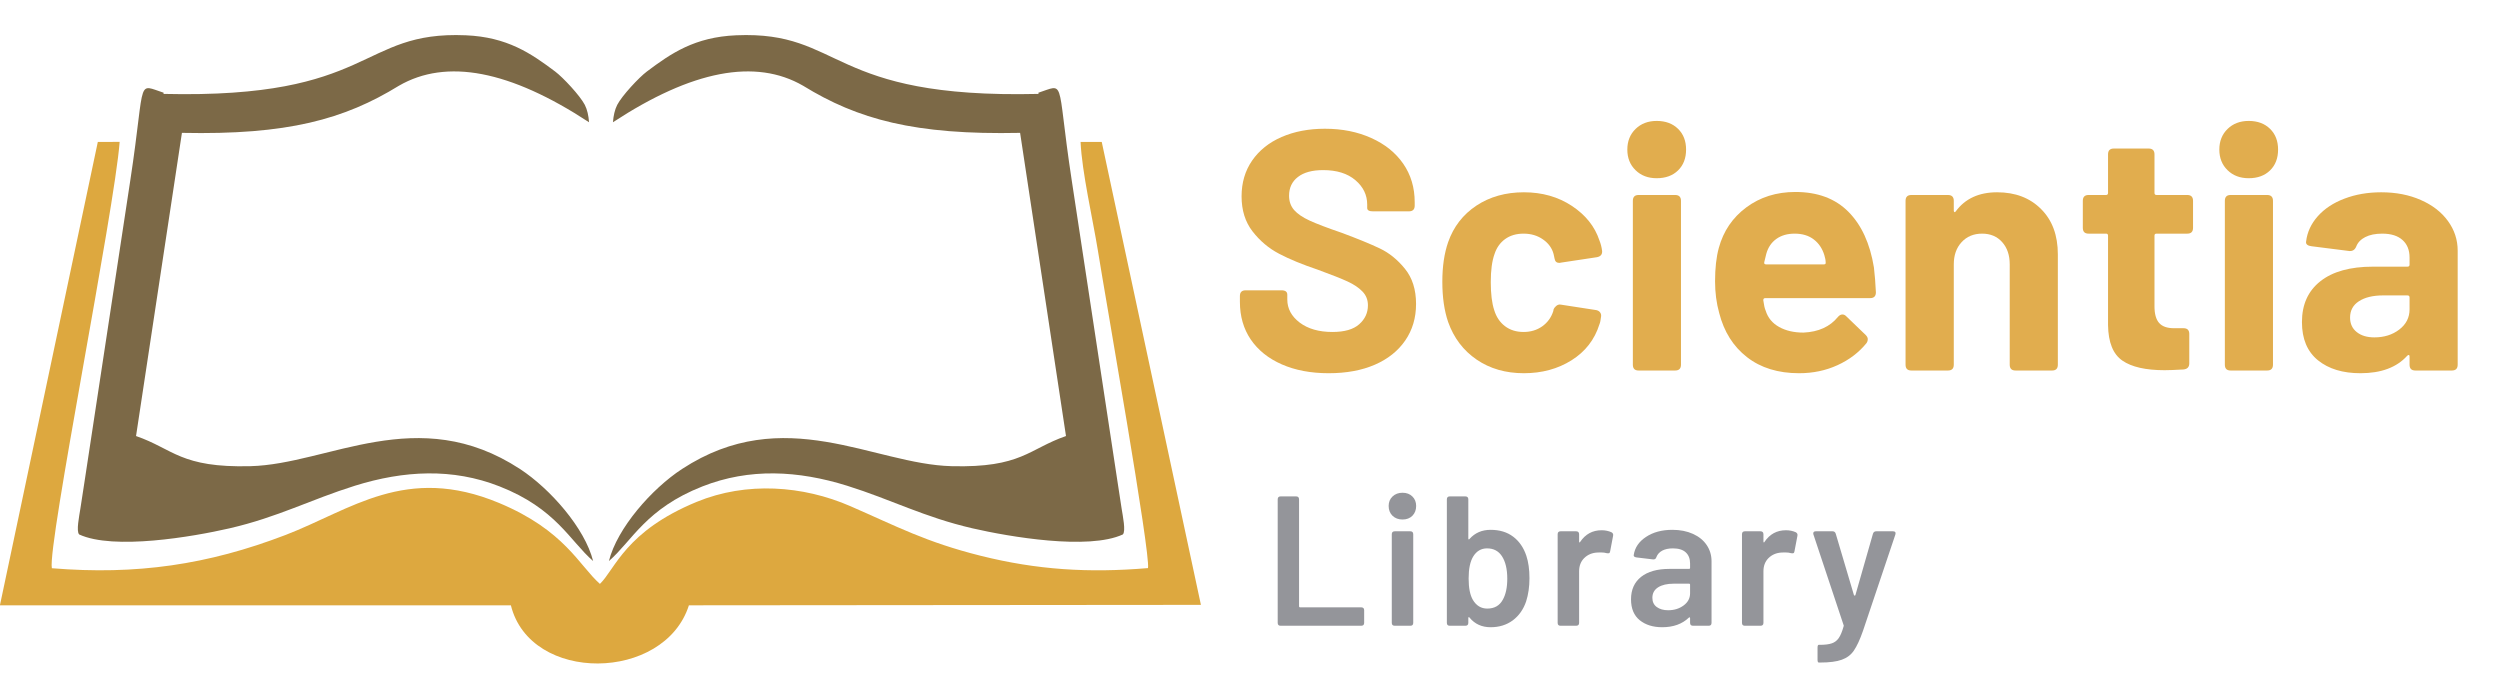 <svg xmlns="http://www.w3.org/2000/svg" xmlns:xlink="http://www.w3.org/1999/xlink" width="500" zoomAndPan="magnify" viewBox="0 0 375 105" height="140" preserveAspectRatio="xMidYMid meet" version="1.0"><defs><g/><clipPath id="id1"><path d="M 0 21 L 180.145 21 L 180.145 99.562 L 0 99.562 Z M 0 21 " clip-rule="nonzero"/></clipPath><clipPath id="id2"><path d="M 91 5.199 L 169 5.199 L 169 85 L 91 85 Z M 91 5.199 " clip-rule="nonzero"/></clipPath><clipPath id="id3"><path d="M 11 5.199 L 89 5.199 L 89 85 L 11 85 Z M 11 5.199 " clip-rule="nonzero"/></clipPath></defs><g clip-path="url(#id1)"><path fill="#dda83f" d="M 162.086 21.27 C 162.277 25.758 163.926 32.91 164.68 37.562 C 165.891 45.141 172.613 83.109 172.199 85.215 C 163.285 85.965 155.551 85.48 147.102 83.367 C 138.871 81.309 134.551 78.969 127.559 75.926 C 120.441 72.824 111.969 72.211 104.512 75.277 C 93.805 79.684 92.277 85.371 89.988 87.586 C 86.879 84.844 84.723 79.562 74.859 75.445 C 60.871 69.613 52.645 76.484 42.801 80.258 C 31.172 84.711 20.473 86.277 7.777 85.234 C 7.105 81.832 17.176 31.5 17.949 21.281 L 14.672 21.293 L -0.012 90.797 L 76.633 90.797 C 79.539 102.559 99.664 102.301 103.336 90.797 L 180.137 90.73 L 165.262 21.293 L 162.074 21.293 Z M 162.086 21.27 " fill-opacity="1" fill-rule="evenodd"/></g><g clip-path="url(#id2)"><path fill="#7c6947" d="M 155.754 13.906 L 155.777 14.086 C 124.102 14.848 126.535 4.609 110.441 5.293 C 104.199 5.559 100.664 8 97.027 10.73 C 95.848 11.613 93.301 14.344 92.582 15.73 C 92.211 16.461 92.02 17.355 91.941 18.34 C 103.805 10.551 113.324 8.727 120.477 12.867 C 128.648 17.891 137.168 20.266 153.016 19.93 L 159.898 65.406 C 154.285 67.344 153.23 70.195 142.734 69.926 C 131.039 69.637 117.625 60.324 102.301 70.352 C 97.758 73.316 92.57 79.227 91.336 84.16 C 94.84 81.105 96.891 76.293 105.367 72.961 C 112.426 70.184 119.699 70.566 127.062 72.859 C 133.719 74.941 138.594 77.57 145.875 79.25 C 151.41 80.523 163.266 82.551 168.426 80.168 C 168.898 79.684 168.418 77.402 168.246 76.305 C 168.012 74.84 167.801 73.387 167.586 71.984 L 160.762 27.066 C 159.527 18.977 159.367 15.387 158.875 13.984 C 158.438 12.734 157.742 13.258 155.766 13.906 Z M 155.754 13.906 " fill-opacity="1" fill-rule="evenodd"/></g><g clip-path="url(#id3)"><path fill="#7c6947" d="M 24.547 13.906 L 24.527 14.086 C 56.215 14.848 53.766 4.609 69.863 5.293 C 76.094 5.559 79.641 8 83.277 10.73 C 84.453 11.613 87.004 14.344 87.723 15.73 C 88.094 16.461 88.281 17.355 88.359 18.34 C 76.484 10.551 66.977 8.727 59.828 12.867 C 51.656 17.891 43.137 20.266 27.289 19.93 L 20.406 65.406 C 26.02 67.344 27.074 70.195 37.57 69.926 C 49.254 69.637 62.68 60.324 78 70.352 C 82.535 73.316 87.734 79.227 88.969 84.16 C 85.465 81.105 83.41 76.293 74.938 72.961 C 67.875 70.184 60.602 70.566 53.238 72.859 C 46.582 74.941 41.711 77.57 34.426 79.25 C 28.891 80.523 17.039 82.551 11.875 80.168 C 11.406 79.684 11.887 77.402 12.055 76.305 C 12.293 74.84 12.504 73.387 12.719 71.984 L 19.543 27.066 C 20.777 18.977 20.934 15.387 21.43 13.984 C 21.867 12.734 22.562 13.258 24.539 13.906 Z M 24.547 13.906 " fill-opacity="1" fill-rule="evenodd"/></g><g fill="#e1ad4e" fill-opacity="1"><g transform="translate(184.033, 55.577)"><g><path d="M 15.266 0.406 C 12.598 0.406 10.254 -0.035 8.234 -0.922 C 6.223 -1.805 4.672 -3.051 3.578 -4.656 C 2.492 -6.258 1.953 -8.141 1.953 -10.297 L 1.953 -11.172 C 1.953 -11.742 2.238 -12.031 2.812 -12.031 L 8.188 -12.031 C 8.77 -12.031 9.062 -11.812 9.062 -11.375 L 9.062 -10.656 C 9.062 -9.289 9.68 -8.133 10.922 -7.188 C 12.172 -6.25 13.805 -5.781 15.828 -5.781 C 17.641 -5.781 18.977 -6.164 19.844 -6.938 C 20.719 -7.707 21.156 -8.656 21.156 -9.781 C 21.156 -10.602 20.879 -11.297 20.328 -11.859 C 19.785 -12.422 19.051 -12.914 18.125 -13.344 C 17.207 -13.77 15.723 -14.359 13.672 -15.109 C 11.348 -15.891 9.398 -16.691 7.828 -17.516 C 6.266 -18.336 4.938 -19.457 3.844 -20.875 C 2.75 -22.289 2.203 -24.039 2.203 -26.125 C 2.203 -28.164 2.727 -29.953 3.781 -31.484 C 4.844 -33.023 6.32 -34.207 8.219 -35.031 C 10.113 -35.852 12.273 -36.266 14.703 -36.266 C 17.297 -36.266 19.613 -35.801 21.656 -34.875 C 23.707 -33.957 25.305 -32.672 26.453 -31.016 C 27.598 -29.359 28.172 -27.438 28.172 -25.25 L 28.172 -24.734 C 28.172 -24.16 27.879 -23.875 27.297 -23.875 L 21.922 -23.875 C 21.336 -23.875 21.047 -24.039 21.047 -24.375 L 21.047 -24.891 C 21.047 -26.328 20.457 -27.547 19.281 -28.547 C 18.102 -29.555 16.488 -30.062 14.438 -30.062 C 12.801 -30.062 11.539 -29.719 10.656 -29.031 C 9.77 -28.352 9.328 -27.414 9.328 -26.219 C 9.328 -25.363 9.582 -24.645 10.094 -24.062 C 10.602 -23.488 11.379 -22.961 12.422 -22.484 C 13.461 -22.004 15.078 -21.391 17.266 -20.641 C 19.648 -19.754 21.539 -18.977 22.938 -18.312 C 24.344 -17.645 25.598 -16.629 26.703 -15.266 C 27.816 -13.898 28.375 -12.141 28.375 -9.984 C 28.375 -7.898 27.832 -6.07 26.75 -4.5 C 25.676 -2.938 24.16 -1.727 22.203 -0.875 C 20.242 -0.02 17.93 0.406 15.266 0.406 Z M 15.266 0.406 "/></g></g></g><g fill="#e1ad4e" fill-opacity="1"><g transform="translate(214.35, 55.577)"><g><path d="M 14.234 0.406 C 11.504 0.406 9.141 -0.273 7.141 -1.641 C 5.148 -3.004 3.727 -4.879 2.875 -7.266 C 2.289 -8.973 2 -10.988 2 -13.312 C 2 -15.602 2.289 -17.586 2.875 -19.266 C 3.688 -21.578 5.098 -23.398 7.109 -24.734 C 9.129 -26.066 11.504 -26.734 14.234 -26.734 C 16.973 -26.734 19.375 -26.051 21.438 -24.688 C 23.5 -23.32 24.875 -21.598 25.562 -19.516 C 25.758 -19.035 25.895 -18.504 25.969 -17.922 L 25.969 -17.828 C 25.969 -17.379 25.711 -17.102 25.203 -17 L 19.828 -16.188 L 19.562 -16.141 C 19.156 -16.141 18.914 -16.344 18.844 -16.75 L 18.688 -17.469 C 18.457 -18.352 17.93 -19.082 17.109 -19.656 C 16.285 -20.238 15.312 -20.531 14.188 -20.531 C 13.094 -20.531 12.172 -20.258 11.422 -19.719 C 10.672 -19.176 10.141 -18.426 9.828 -17.469 C 9.453 -16.438 9.266 -15.035 9.266 -13.266 C 9.266 -11.492 9.438 -10.094 9.781 -9.062 C 10.094 -8.039 10.629 -7.238 11.391 -6.656 C 12.16 -6.07 13.094 -5.781 14.188 -5.781 C 15.25 -5.781 16.18 -6.062 16.984 -6.625 C 17.785 -7.195 18.336 -7.957 18.641 -8.906 L 18.688 -9.172 C 18.727 -9.305 18.848 -9.469 19.047 -9.656 C 19.254 -9.844 19.477 -9.922 19.719 -9.891 L 25.094 -9.062 C 25.363 -9 25.555 -8.879 25.672 -8.703 C 25.797 -8.535 25.844 -8.332 25.812 -8.094 C 25.75 -7.539 25.664 -7.148 25.562 -6.922 C 24.844 -4.629 23.445 -2.832 21.375 -1.531 C 19.312 -0.238 16.93 0.406 14.234 0.406 Z M 14.234 0.406 "/></g></g></g><g fill="#e1ad4e" fill-opacity="1"><g transform="translate(241.85, 55.577)"><g><path d="M 6.656 -28.844 C 5.363 -28.844 4.305 -29.242 3.484 -30.047 C 2.66 -30.848 2.25 -31.879 2.25 -33.141 C 2.25 -34.398 2.66 -35.43 3.484 -36.234 C 4.305 -37.035 5.363 -37.438 6.656 -37.438 C 7.988 -37.438 9.055 -37.039 9.859 -36.25 C 10.66 -35.469 11.062 -34.43 11.062 -33.141 C 11.062 -31.836 10.66 -30.797 9.859 -30.016 C 9.055 -29.234 7.988 -28.844 6.656 -28.844 Z M 3.938 0 C 3.363 0 3.078 -0.289 3.078 -0.875 L 3.078 -25.453 C 3.078 -26.035 3.363 -26.328 3.938 -26.328 L 9.422 -26.328 C 10.004 -26.328 10.297 -26.035 10.297 -25.453 L 10.297 -0.875 C 10.297 -0.289 10.004 0 9.422 0 Z M 3.938 0 "/></g></g></g><g fill="#e1ad4e" fill-opacity="1"><g transform="translate(255.165, 55.577)"><g><path d="M 15.359 -5.688 C 17.617 -5.789 19.344 -6.578 20.531 -8.047 C 20.738 -8.285 20.961 -8.406 21.203 -8.406 C 21.41 -8.406 21.598 -8.316 21.766 -8.141 L 24.688 -5.328 C 24.895 -5.117 25 -4.914 25 -4.719 C 25 -4.477 24.93 -4.27 24.797 -4.094 C 23.66 -2.695 22.211 -1.598 20.453 -0.797 C 18.703 0.004 16.785 0.406 14.703 0.406 C 11.555 0.406 8.953 -0.395 6.891 -2 C 4.828 -3.602 3.438 -5.805 2.719 -8.609 C 2.301 -10.109 2.094 -11.695 2.094 -13.375 C 2.094 -15.352 2.281 -17.023 2.656 -18.391 C 3.344 -20.91 4.719 -22.938 6.781 -24.469 C 8.852 -26.008 11.305 -26.781 14.141 -26.781 C 17.484 -26.781 20.133 -25.789 22.094 -23.812 C 24.062 -21.832 25.336 -19.051 25.922 -15.469 C 26.055 -14.344 26.156 -13.098 26.219 -11.734 C 26.219 -11.148 25.93 -10.859 25.359 -10.859 L 9.625 -10.859 C 9.426 -10.859 9.328 -10.754 9.328 -10.547 C 9.422 -9.828 9.539 -9.301 9.688 -8.969 C 10.02 -7.906 10.691 -7.094 11.703 -6.531 C 12.711 -5.969 13.93 -5.688 15.359 -5.688 Z M 14.031 -20.531 C 12.938 -20.531 12.02 -20.266 11.281 -19.734 C 10.551 -19.211 10.051 -18.473 9.781 -17.516 C 9.613 -16.867 9.508 -16.441 9.469 -16.234 C 9.438 -16.023 9.523 -15.922 9.734 -15.922 L 18.438 -15.922 C 18.602 -15.922 18.688 -15.992 18.688 -16.141 C 18.688 -16.516 18.617 -16.906 18.484 -17.312 C 18.18 -18.301 17.656 -19.082 16.906 -19.656 C 16.156 -20.238 15.195 -20.531 14.031 -20.531 Z M 14.031 -20.531 "/></g></g></g><g fill="#e1ad4e" fill-opacity="1"><g transform="translate(283.177, 55.577)"><g><path d="M 16.391 -26.734 C 19.117 -26.734 21.316 -25.895 22.984 -24.219 C 24.66 -22.551 25.5 -20.285 25.5 -17.422 L 25.5 -0.875 C 25.5 -0.289 25.211 0 24.641 0 L 19.156 0 C 18.57 0 18.281 -0.289 18.281 -0.875 L 18.281 -15.922 C 18.281 -17.297 17.906 -18.406 17.156 -19.25 C 16.406 -20.102 15.398 -20.531 14.141 -20.531 C 12.867 -20.531 11.844 -20.102 11.062 -19.25 C 10.281 -18.406 9.891 -17.297 9.891 -15.922 L 9.891 -0.875 C 9.891 -0.289 9.598 0 9.016 0 L 3.531 0 C 2.945 0 2.656 -0.289 2.656 -0.875 L 2.656 -25.453 C 2.656 -26.035 2.945 -26.328 3.531 -26.328 L 9.016 -26.328 C 9.598 -26.328 9.891 -26.035 9.891 -25.453 L 9.891 -24.016 C 9.891 -23.879 9.922 -23.797 9.984 -23.766 C 10.055 -23.734 10.125 -23.77 10.188 -23.875 C 11.594 -25.781 13.66 -26.734 16.391 -26.734 Z M 16.391 -26.734 "/></g></g></g><g fill="#e1ad4e" fill-opacity="1"><g transform="translate(311.189, 55.577)"><g><path d="M 17.766 -21.406 C 17.766 -20.82 17.477 -20.531 16.906 -20.531 L 12.297 -20.531 C 12.086 -20.531 11.984 -20.43 11.984 -20.234 L 11.984 -9.625 C 11.984 -8.5 12.211 -7.672 12.672 -7.141 C 13.141 -6.609 13.883 -6.344 14.906 -6.344 L 16.344 -6.344 C 16.914 -6.344 17.203 -6.055 17.203 -5.484 L 17.203 -1.078 C 17.203 -0.523 16.914 -0.219 16.344 -0.156 C 15.039 -0.082 14.098 -0.047 13.516 -0.047 C 10.68 -0.047 8.566 -0.523 7.172 -1.484 C 5.773 -2.441 5.055 -4.219 5.016 -6.812 L 5.016 -20.234 C 5.016 -20.43 4.914 -20.531 4.719 -20.531 L 2.094 -20.531 C 1.52 -20.531 1.234 -20.82 1.234 -21.406 L 1.234 -25.453 C 1.234 -26.035 1.52 -26.328 2.094 -26.328 L 4.719 -26.328 C 4.914 -26.328 5.016 -26.43 5.016 -26.641 L 5.016 -32.422 C 5.016 -33.004 5.305 -33.297 5.891 -33.297 L 11.109 -33.297 C 11.691 -33.297 11.984 -33.004 11.984 -32.422 L 11.984 -26.641 C 11.984 -26.43 12.086 -26.328 12.297 -26.328 L 16.906 -26.328 C 17.477 -26.328 17.766 -26.035 17.766 -25.453 Z M 17.766 -21.406 "/></g></g></g><g fill="#e1ad4e" fill-opacity="1"><g transform="translate(330.65, 55.577)"><g><path d="M 6.656 -28.844 C 5.363 -28.844 4.305 -29.242 3.484 -30.047 C 2.66 -30.848 2.25 -31.879 2.25 -33.141 C 2.25 -34.398 2.66 -35.43 3.484 -36.234 C 4.305 -37.035 5.363 -37.438 6.656 -37.438 C 7.988 -37.438 9.055 -37.039 9.859 -36.25 C 10.66 -35.469 11.062 -34.43 11.062 -33.141 C 11.062 -31.836 10.66 -30.797 9.859 -30.016 C 9.055 -29.234 7.988 -28.844 6.656 -28.844 Z M 3.938 0 C 3.363 0 3.078 -0.289 3.078 -0.875 L 3.078 -25.453 C 3.078 -26.035 3.363 -26.328 3.938 -26.328 L 9.422 -26.328 C 10.004 -26.328 10.297 -26.035 10.297 -25.453 L 10.297 -0.875 C 10.297 -0.289 10.004 0 9.422 0 Z M 3.938 0 "/></g></g></g><g fill="#e1ad4e" fill-opacity="1"><g transform="translate(343.964, 55.577)"><g><path d="M 13.219 -26.734 C 15.438 -26.734 17.414 -26.348 19.156 -25.578 C 20.895 -24.816 22.25 -23.77 23.219 -22.438 C 24.195 -21.102 24.688 -19.617 24.688 -17.984 L 24.688 -0.875 C 24.688 -0.289 24.395 0 23.812 0 L 18.344 0 C 17.758 0 17.469 -0.289 17.469 -0.875 L 17.469 -2.094 C 17.469 -2.238 17.43 -2.316 17.359 -2.328 C 17.297 -2.348 17.211 -2.305 17.109 -2.203 C 15.535 -0.461 13.195 0.406 10.094 0.406 C 7.457 0.406 5.336 -0.238 3.734 -1.531 C 2.129 -2.832 1.328 -4.742 1.328 -7.266 C 1.328 -9.898 2.25 -11.941 4.094 -13.391 C 5.938 -14.848 8.566 -15.578 11.984 -15.578 L 17.156 -15.578 C 17.363 -15.578 17.469 -15.676 17.469 -15.875 L 17.469 -16.953 C 17.469 -18.078 17.113 -18.953 16.406 -19.578 C 15.707 -20.211 14.695 -20.531 13.375 -20.531 C 12.344 -20.531 11.492 -20.359 10.828 -20.016 C 10.16 -19.68 9.707 -19.207 9.469 -18.594 C 9.27 -18.113 8.93 -17.891 8.453 -17.922 L 2.766 -18.641 C 2.492 -18.672 2.281 -18.742 2.125 -18.859 C 1.969 -18.984 1.91 -19.148 1.953 -19.359 C 2.117 -20.754 2.703 -22.016 3.703 -23.141 C 4.711 -24.273 6.047 -25.156 7.703 -25.781 C 9.359 -26.414 11.195 -26.734 13.219 -26.734 Z M 12.188 -4.969 C 13.656 -4.969 14.898 -5.359 15.922 -6.141 C 16.953 -6.93 17.469 -7.941 17.469 -9.172 L 17.469 -10.953 C 17.469 -11.16 17.363 -11.266 17.156 -11.266 L 13.516 -11.266 C 11.984 -11.266 10.77 -10.973 9.875 -10.391 C 8.988 -9.816 8.547 -9 8.547 -7.938 C 8.547 -7.02 8.879 -6.297 9.547 -5.766 C 10.211 -5.234 11.094 -4.969 12.188 -4.969 Z M 12.188 -4.969 "/></g></g></g><g fill="#94959a" fill-opacity="1"><g transform="translate(189.624, 93.865)"><g><path d="M 2.469 0 C 2.176 0 2.031 -0.145 2.031 -0.438 L 2.031 -18.953 C 2.031 -19.254 2.176 -19.406 2.469 -19.406 L 4.797 -19.406 C 5.086 -19.406 5.234 -19.254 5.234 -18.953 L 5.234 -2.938 C 5.234 -2.82 5.289 -2.766 5.406 -2.766 L 14.547 -2.766 C 14.848 -2.766 15 -2.617 15 -2.328 L 15 -0.438 C 15 -0.145 14.848 0 14.547 0 Z M 2.469 0 "/></g></g></g><g fill="#94959a" fill-opacity="1"><g transform="translate(206.829, 93.865)"><g><path d="M 3.547 -15.938 C 2.941 -15.938 2.441 -16.125 2.047 -16.5 C 1.66 -16.883 1.469 -17.375 1.469 -17.969 C 1.469 -18.551 1.66 -19.023 2.047 -19.391 C 2.441 -19.766 2.941 -19.953 3.547 -19.953 C 4.16 -19.953 4.656 -19.766 5.031 -19.391 C 5.406 -19.023 5.594 -18.551 5.594 -17.969 C 5.594 -17.375 5.406 -16.883 5.031 -16.5 C 4.656 -16.125 4.16 -15.938 3.547 -15.938 Z M 2.391 0 C 2.086 0 1.938 -0.145 1.938 -0.438 L 1.938 -13.719 C 1.938 -14.02 2.086 -14.172 2.391 -14.172 L 4.719 -14.172 C 5.008 -14.172 5.156 -14.02 5.156 -13.719 L 5.156 -0.438 C 5.156 -0.145 5.008 0 4.719 0 Z M 2.391 0 "/></g></g></g><g fill="#94959a" fill-opacity="1"><g transform="translate(215.279, 93.865)"><g><path d="M 13.672 -10.5 C 13.984 -9.562 14.141 -8.438 14.141 -7.125 C 14.141 -5.852 13.973 -4.695 13.641 -3.656 C 13.234 -2.457 12.566 -1.508 11.641 -0.812 C 10.711 -0.125 9.602 0.219 8.312 0.219 C 7 0.219 5.945 -0.258 5.156 -1.219 C 5.113 -1.289 5.07 -1.316 5.031 -1.297 C 4.988 -1.285 4.969 -1.242 4.969 -1.172 L 4.969 -0.438 C 4.969 -0.145 4.816 0 4.516 0 L 2.188 0 C 1.895 0 1.75 -0.145 1.75 -0.438 L 1.75 -18.953 C 1.75 -19.254 1.895 -19.406 2.188 -19.406 L 4.516 -19.406 C 4.816 -19.406 4.969 -19.254 4.969 -18.953 L 4.969 -13.078 C 4.969 -13.004 4.988 -12.961 5.031 -12.953 C 5.07 -12.941 5.113 -12.969 5.156 -13.031 C 5.969 -13.938 7.02 -14.391 8.312 -14.391 C 9.664 -14.391 10.797 -14.047 11.703 -13.359 C 12.609 -12.672 13.266 -11.719 13.672 -10.5 Z M 10.141 -3.906 C 10.586 -4.688 10.812 -5.738 10.812 -7.062 C 10.812 -8.508 10.539 -9.641 10 -10.453 C 9.488 -11.223 8.75 -11.609 7.781 -11.609 C 6.895 -11.609 6.203 -11.203 5.703 -10.391 C 5.242 -9.641 5.016 -8.539 5.016 -7.094 C 5.016 -5.676 5.227 -4.602 5.656 -3.875 C 6.176 -3.008 6.895 -2.578 7.812 -2.578 C 8.883 -2.578 9.66 -3.02 10.141 -3.906 Z M 10.141 -3.906 "/></g></g></g><g fill="#94959a" fill-opacity="1"><g transform="translate(231.929, 93.865)"><g><path d="M 8.312 -14.328 C 8.852 -14.328 9.344 -14.227 9.781 -14.031 C 10.008 -13.914 10.094 -13.727 10.031 -13.469 L 9.594 -11.172 C 9.57 -11.023 9.52 -10.93 9.438 -10.891 C 9.352 -10.859 9.227 -10.859 9.062 -10.891 C 8.844 -10.961 8.547 -11 8.172 -11 C 7.953 -11 7.781 -10.992 7.656 -10.984 C 6.875 -10.941 6.223 -10.664 5.703 -10.156 C 5.191 -9.645 4.938 -8.984 4.938 -8.172 L 4.938 -0.438 C 4.938 -0.145 4.785 0 4.484 0 L 2.156 0 C 1.863 0 1.719 -0.145 1.719 -0.438 L 1.719 -13.719 C 1.719 -14.02 1.863 -14.172 2.156 -14.172 L 4.484 -14.172 C 4.785 -14.172 4.938 -14.02 4.938 -13.719 L 4.938 -12.641 C 4.938 -12.566 4.953 -12.52 4.984 -12.5 C 5.023 -12.477 5.062 -12.504 5.094 -12.578 C 5.875 -13.742 6.945 -14.328 8.312 -14.328 Z M 8.312 -14.328 "/></g></g></g><g fill="#94959a" fill-opacity="1"><g transform="translate(243.731, 93.865)"><g><path d="M 7.125 -14.391 C 8.289 -14.391 9.32 -14.188 10.219 -13.781 C 11.113 -13.375 11.801 -12.812 12.281 -12.094 C 12.758 -11.383 13 -10.578 13 -9.672 L 13 -0.438 C 13 -0.145 12.852 0 12.562 0 L 10.234 0 C 9.93 0 9.781 -0.145 9.781 -0.438 L 9.781 -1.141 C 9.781 -1.211 9.758 -1.254 9.719 -1.266 C 9.688 -1.273 9.645 -1.258 9.594 -1.219 C 8.594 -0.258 7.258 0.219 5.594 0.219 C 4.227 0.219 3.109 -0.129 2.234 -0.828 C 1.359 -1.535 0.922 -2.582 0.922 -3.969 C 0.922 -5.406 1.422 -6.523 2.422 -7.328 C 3.43 -8.129 4.852 -8.531 6.688 -8.531 L 9.625 -8.531 C 9.727 -8.531 9.781 -8.586 9.781 -8.703 L 9.781 -9.344 C 9.781 -10.062 9.562 -10.617 9.125 -11.016 C 8.695 -11.41 8.055 -11.609 7.203 -11.609 C 6.555 -11.609 6.02 -11.492 5.594 -11.266 C 5.176 -11.035 4.891 -10.719 4.734 -10.312 C 4.66 -10.051 4.492 -9.93 4.234 -9.953 L 1.75 -10.25 C 1.602 -10.27 1.488 -10.312 1.406 -10.375 C 1.332 -10.445 1.305 -10.523 1.328 -10.609 C 1.492 -11.723 2.109 -12.629 3.172 -13.328 C 4.234 -14.035 5.551 -14.391 7.125 -14.391 Z M 6.484 -2.328 C 7.391 -2.328 8.164 -2.566 8.812 -3.047 C 9.457 -3.523 9.781 -4.133 9.781 -4.875 L 9.781 -6.156 C 9.781 -6.258 9.727 -6.312 9.625 -6.312 L 7.312 -6.312 C 6.332 -6.312 5.555 -6.129 4.984 -5.766 C 4.41 -5.398 4.125 -4.875 4.125 -4.188 C 4.125 -3.594 4.344 -3.133 4.781 -2.812 C 5.227 -2.488 5.797 -2.328 6.484 -2.328 Z M 6.484 -2.328 "/></g></g></g><g fill="#94959a" fill-opacity="1"><g transform="translate(259.578, 93.865)"><g><path d="M 8.312 -14.328 C 8.852 -14.328 9.344 -14.227 9.781 -14.031 C 10.008 -13.914 10.094 -13.727 10.031 -13.469 L 9.594 -11.172 C 9.57 -11.023 9.52 -10.93 9.438 -10.891 C 9.352 -10.859 9.227 -10.859 9.062 -10.891 C 8.844 -10.961 8.547 -11 8.172 -11 C 7.953 -11 7.781 -10.992 7.656 -10.984 C 6.875 -10.941 6.223 -10.664 5.703 -10.156 C 5.191 -9.645 4.938 -8.984 4.938 -8.172 L 4.938 -0.438 C 4.938 -0.145 4.785 0 4.484 0 L 2.156 0 C 1.863 0 1.719 -0.145 1.719 -0.438 L 1.719 -13.719 C 1.719 -14.02 1.863 -14.172 2.156 -14.172 L 4.484 -14.172 C 4.785 -14.172 4.938 -14.02 4.938 -13.719 L 4.938 -12.641 C 4.938 -12.566 4.953 -12.52 4.984 -12.5 C 5.023 -12.477 5.062 -12.504 5.094 -12.578 C 5.875 -13.742 6.945 -14.328 8.312 -14.328 Z M 8.312 -14.328 "/></g></g></g><g fill="#94959a" fill-opacity="1"><g transform="translate(271.38, 93.865)"><g><path d="M 1.438 5.516 C 1.312 5.516 1.25 5.367 1.25 5.078 L 1.25 3.297 C 1.25 3.004 1.312 2.859 1.438 2.859 L 1.609 2.859 C 2.367 2.859 2.957 2.785 3.375 2.641 C 3.801 2.504 4.148 2.242 4.422 1.859 C 4.691 1.473 4.938 0.891 5.156 0.109 C 5.195 0.016 5.195 -0.055 5.156 -0.109 L 0.641 -13.672 C 0.617 -13.723 0.609 -13.785 0.609 -13.859 C 0.609 -14.066 0.738 -14.172 1 -14.172 L 3.5 -14.172 C 3.75 -14.172 3.91 -14.047 3.984 -13.797 L 6.703 -4.625 C 6.742 -4.551 6.785 -4.516 6.828 -4.516 C 6.879 -4.516 6.914 -4.551 6.938 -4.625 L 9.562 -13.797 C 9.633 -14.047 9.801 -14.172 10.062 -14.172 L 12.562 -14.172 C 12.727 -14.172 12.844 -14.129 12.906 -14.047 C 12.969 -13.961 12.973 -13.836 12.922 -13.672 L 8.062 0.781 C 7.602 2.094 7.148 3.07 6.703 3.719 C 6.266 4.363 5.66 4.82 4.891 5.094 C 4.117 5.375 3.035 5.516 1.641 5.516 Z M 1.438 5.516 "/></g></g></g></svg>